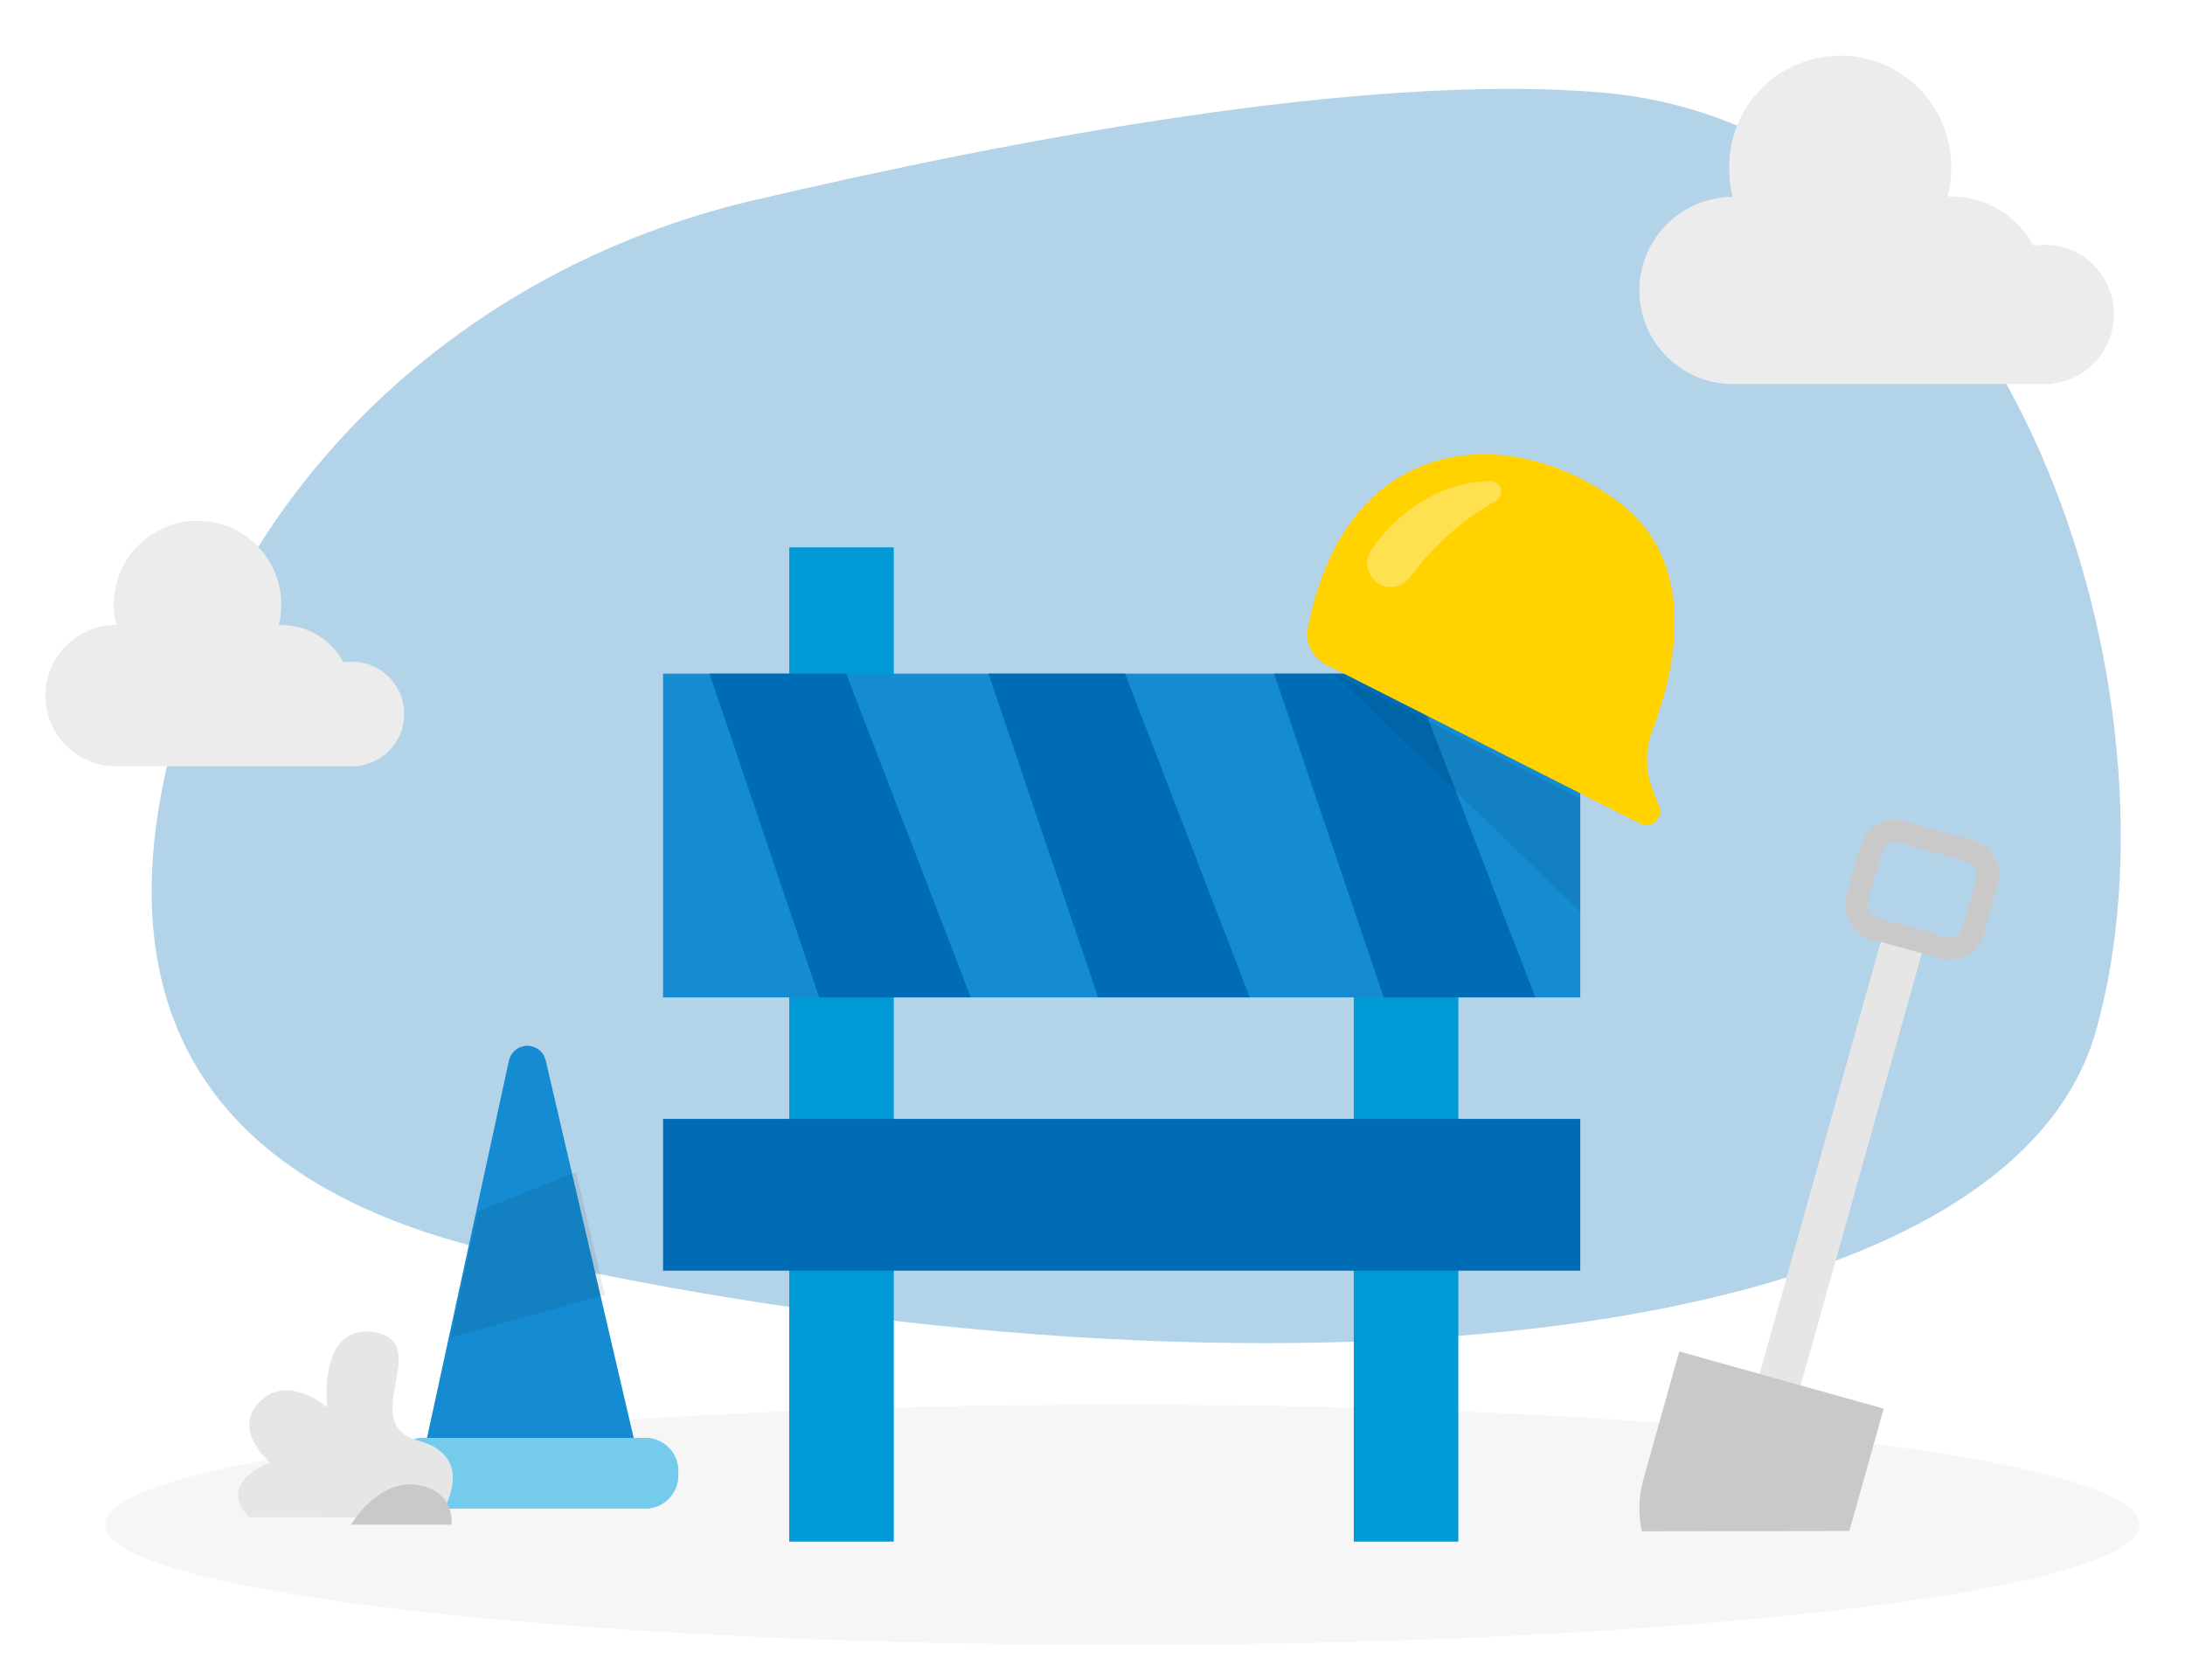 <svg width="385" height="296" viewBox="0 0 385 296" fill="none" xmlns="http://www.w3.org/2000/svg">
<rect width="385" height="296" fill="white"/>
<path opacity="0.3" d="M132.489 35.36C81.658 47.313 41.496 85.082 29.746 133.631C20.987 169.766 28.679 207.035 87.638 220.609C215.079 249.944 352.768 240.205 369.312 181.614C385.856 123.023 355.152 22.524 282.257 16.304C240.751 12.733 178.447 24.593 132.489 35.36Z" fill="#006CB5"/>
<path opacity="0.45" d="M197.766 289.802C296.754 289.802 377 280.326 377 268.638C377 256.949 296.754 247.473 197.766 247.473C98.778 247.473 18.532 256.949 18.532 268.638C18.532 280.326 98.778 289.802 197.766 289.802Z" fill="#ECECEC"/>
<path d="M339.399 165.208L332.157 163.176L304.368 262.286L311.609 264.319L339.399 165.208Z" fill="#E6E6E6"/>
<path d="M343.56 169.08C342.99 169.078 342.423 168.998 341.874 168.842L329.703 165.482C328.912 165.26 328.172 164.884 327.525 164.375C326.879 163.867 326.339 163.236 325.937 162.519C325.534 161.802 325.277 161.012 325.18 160.196C325.082 159.379 325.147 158.551 325.37 157.759L327.82 149.022C328.268 147.422 329.333 146.066 330.78 145.25C332.227 144.435 333.939 144.228 335.538 144.673L347.683 148.086C349.283 148.538 350.638 149.606 351.451 151.057C352.263 152.507 352.467 154.221 352.017 155.822L349.567 164.559C349.186 165.86 348.396 167.003 347.314 167.817C346.231 168.632 344.915 169.074 343.56 169.08ZM342.928 165.126C343.226 165.21 343.539 165.235 343.846 165.198C344.154 165.162 344.452 165.065 344.722 164.913C344.993 164.761 345.231 164.558 345.422 164.314C345.614 164.07 345.756 163.791 345.839 163.492L348.289 154.755C348.375 154.455 348.401 154.142 348.366 153.832C348.33 153.523 348.234 153.223 348.082 152.951C347.93 152.679 347.726 152.44 347.481 152.247C347.236 152.055 346.956 151.913 346.656 151.829L334.511 148.429C334.213 148.345 333.901 148.32 333.593 148.357C333.285 148.393 332.987 148.49 332.717 148.642C332.446 148.794 332.209 148.997 332.017 149.241C331.825 149.485 331.684 149.764 331.6 150.063L329.15 158.8C329.066 159.099 329.041 159.411 329.078 159.719C329.114 160.027 329.211 160.325 329.363 160.596C329.515 160.866 329.718 161.104 329.962 161.296C330.206 161.487 330.485 161.629 330.783 161.713L342.928 165.126Z" fill="#C9C9C9"/>
<path d="M325.864 269.735L331.91 248.175L295.884 238.107L289.562 260.642C288.718 263.622 288.632 266.766 289.311 269.788L325.864 269.735Z" fill="#C9C9C9"/>
<path d="M157.482 96.441H139.067V271.608H157.482V96.441Z" fill="#009FDA"/>
<path d="M256.953 96.441H238.538V271.608H256.953V96.441Z" fill="#009FDA"/>
<path opacity="0.08" d="M157.482 96.441H139.067V271.608H157.482V96.441Z" fill="#006CB5"/>
<path opacity="0.08" d="M256.953 96.441H238.538V271.608H256.953V96.441Z" fill="#006CB5"/>
<path d="M278.443 118.686H116.833V175.722H278.443V118.686Z" fill="#158BD1"/>
<path d="M125.024 118.686L144.335 175.722H171.048L149.103 118.686H125.024Z" fill="#006CB5"/>
<path d="M174.175 118.686L193.485 175.722H220.198L198.24 118.686H174.175Z" fill="#006CB5"/>
<path d="M224.495 118.686L243.806 175.722H270.519L248.561 118.686H224.495Z" fill="#006CB5"/>
<path d="M278.443 197.129H116.833V223.868H278.443V197.129Z" fill="#006CB5"/>
<path d="M73.533 261.174L89.682 186.822C89.852 186.091 90.263 185.438 90.851 184.971C91.438 184.505 92.166 184.25 92.916 184.25C93.666 184.25 94.394 184.505 94.981 184.971C95.569 185.438 95.981 186.091 96.15 186.822L113.774 262.413L73.533 261.174Z" fill="#158BD1"/>
<path d="M113.691 253.327H74.675C71.459 253.327 68.853 255.935 68.853 259.152V259.956C68.853 263.173 71.459 265.781 74.675 265.781H113.691C116.906 265.781 119.513 263.173 119.513 259.956V259.152C119.513 255.935 116.906 253.327 113.691 253.327Z" fill="#009FDA"/>
<path opacity="0.46" d="M113.691 253.327H74.675C71.459 253.327 68.853 255.935 68.853 259.152V259.956C68.853 263.173 71.459 265.781 74.675 265.781H113.691C116.906 265.781 119.513 263.173 119.513 259.956V259.152C119.513 255.935 116.906 253.327 113.691 253.327Z" fill="white"/>
<path opacity="0.08" d="M84.232 213.427L101.527 206.495L106.572 228.134L79.385 235.659L84.232 213.427Z" fill="black"/>
<path d="M77.371 267.361C77.371 267.361 84.734 256.818 73.749 253.84C62.763 250.862 76.383 236.642 66.161 234.758C55.94 232.873 57.639 247.936 57.639 247.936C57.639 247.936 50.631 241.874 45.705 247.013C40.779 252.153 47.654 257.688 47.654 257.688C47.654 257.688 37.815 261.088 43.953 267.308L77.371 267.361Z" fill="#E6E6E6"/>
<path d="M61.831 268.631C61.831 268.631 66.507 260.619 73.409 261.607C80.312 262.595 79.561 268.631 79.561 268.631H61.831Z" fill="#C9C9C9"/>
<path d="M233.698 117.117L289.022 145.121C289.458 145.338 289.95 145.419 290.432 145.352C290.915 145.285 291.367 145.075 291.728 144.747C292.089 144.42 292.344 143.991 292.458 143.517C292.572 143.043 292.54 142.546 292.367 142.09L291.195 139.098C289.872 135.709 289.872 131.945 291.195 128.556C294.738 119.331 299.981 99.563 285.268 88.507C266.431 74.313 237.321 75.684 230.471 110.528C230.202 111.829 230.372 113.182 230.957 114.375C231.541 115.568 232.506 116.533 233.698 117.117Z" fill="#FFD200"/>
<path opacity="0.08" d="M235.027 118.686L278.482 160.646V140.667L235.027 118.686Z" fill="black"/>
<path opacity="0.31" d="M241.705 96.726C245.064 92.021 251.847 85.023 262.543 84.734C262.963 84.722 263.376 84.851 263.715 85.099C264.054 85.348 264.301 85.702 264.417 86.106C264.533 86.511 264.512 86.942 264.356 87.333C264.201 87.724 263.92 88.052 263.557 88.265C257.65 91.62 252.516 96.182 248.488 101.655C247.913 102.469 247.065 103.05 246.098 103.292C245.131 103.533 244.11 103.42 243.219 102.972C242.669 102.703 242.184 102.315 241.8 101.837C241.415 101.358 241.141 100.801 240.997 100.205C240.852 99.609 240.84 98.988 240.963 98.386C241.085 97.785 241.339 97.218 241.705 96.726Z" fill="white"/>
<path d="M71.23 125.797C71.228 124.461 70.937 123.141 70.375 121.928C69.813 120.716 68.994 119.64 67.976 118.775C66.957 117.91 65.763 117.277 64.476 116.919C63.189 116.562 61.839 116.489 60.521 116.704C59.463 114.718 57.886 113.056 55.958 111.896C54.031 110.735 51.825 110.12 49.575 110.115H49.114C49.415 108.944 49.57 107.74 49.575 106.531C49.575 102.613 48.019 98.855 45.25 96.085C42.481 93.314 38.725 91.758 34.809 91.758C30.893 91.758 27.137 93.314 24.368 96.085C21.599 98.855 20.043 102.613 20.043 106.531C20.048 107.74 20.202 108.944 20.504 110.115H20.043C16.813 110.22 13.751 111.578 11.504 113.9C9.256 116.223 8 119.329 8 122.562C8 125.795 9.256 128.901 11.504 131.224C13.751 133.546 16.813 134.904 20.043 135.009H63.208V134.917C65.422 134.626 67.456 133.542 68.931 131.865C70.407 130.187 71.223 128.032 71.23 125.797Z" fill="#ECECEC"/>
<path d="M372.475 55.34C372.472 52.099 371.182 48.992 368.89 46.701C366.598 44.411 363.491 43.124 360.251 43.124C359.594 43.127 358.937 43.185 358.289 43.295C356.883 40.673 354.793 38.482 352.242 36.953C349.691 35.423 346.773 34.614 343.799 34.611H343.194C343.59 33.065 343.794 31.476 343.799 29.88C343.867 27.268 343.412 24.669 342.459 22.236C341.507 19.803 340.078 17.586 338.255 15.715C336.433 13.843 334.254 12.356 331.848 11.341C329.442 10.325 326.857 9.802 324.245 9.802C321.634 9.802 319.049 10.325 316.643 11.341C314.237 12.356 312.058 13.843 310.236 15.715C308.413 17.586 306.984 19.803 306.031 22.236C305.079 24.669 304.623 27.268 304.691 29.88C304.685 31.506 304.884 33.127 305.284 34.703H304.678C300.425 34.873 296.403 36.683 293.454 39.754C290.505 42.825 288.858 46.918 288.858 51.176C288.858 55.434 290.505 59.527 293.454 62.598C296.403 65.669 300.425 67.479 304.678 67.649H361.845V67.53C364.798 67.145 367.508 65.693 369.466 63.448C371.424 61.203 372.494 58.32 372.475 55.34Z" fill="#ECECEC"/>
</svg>
